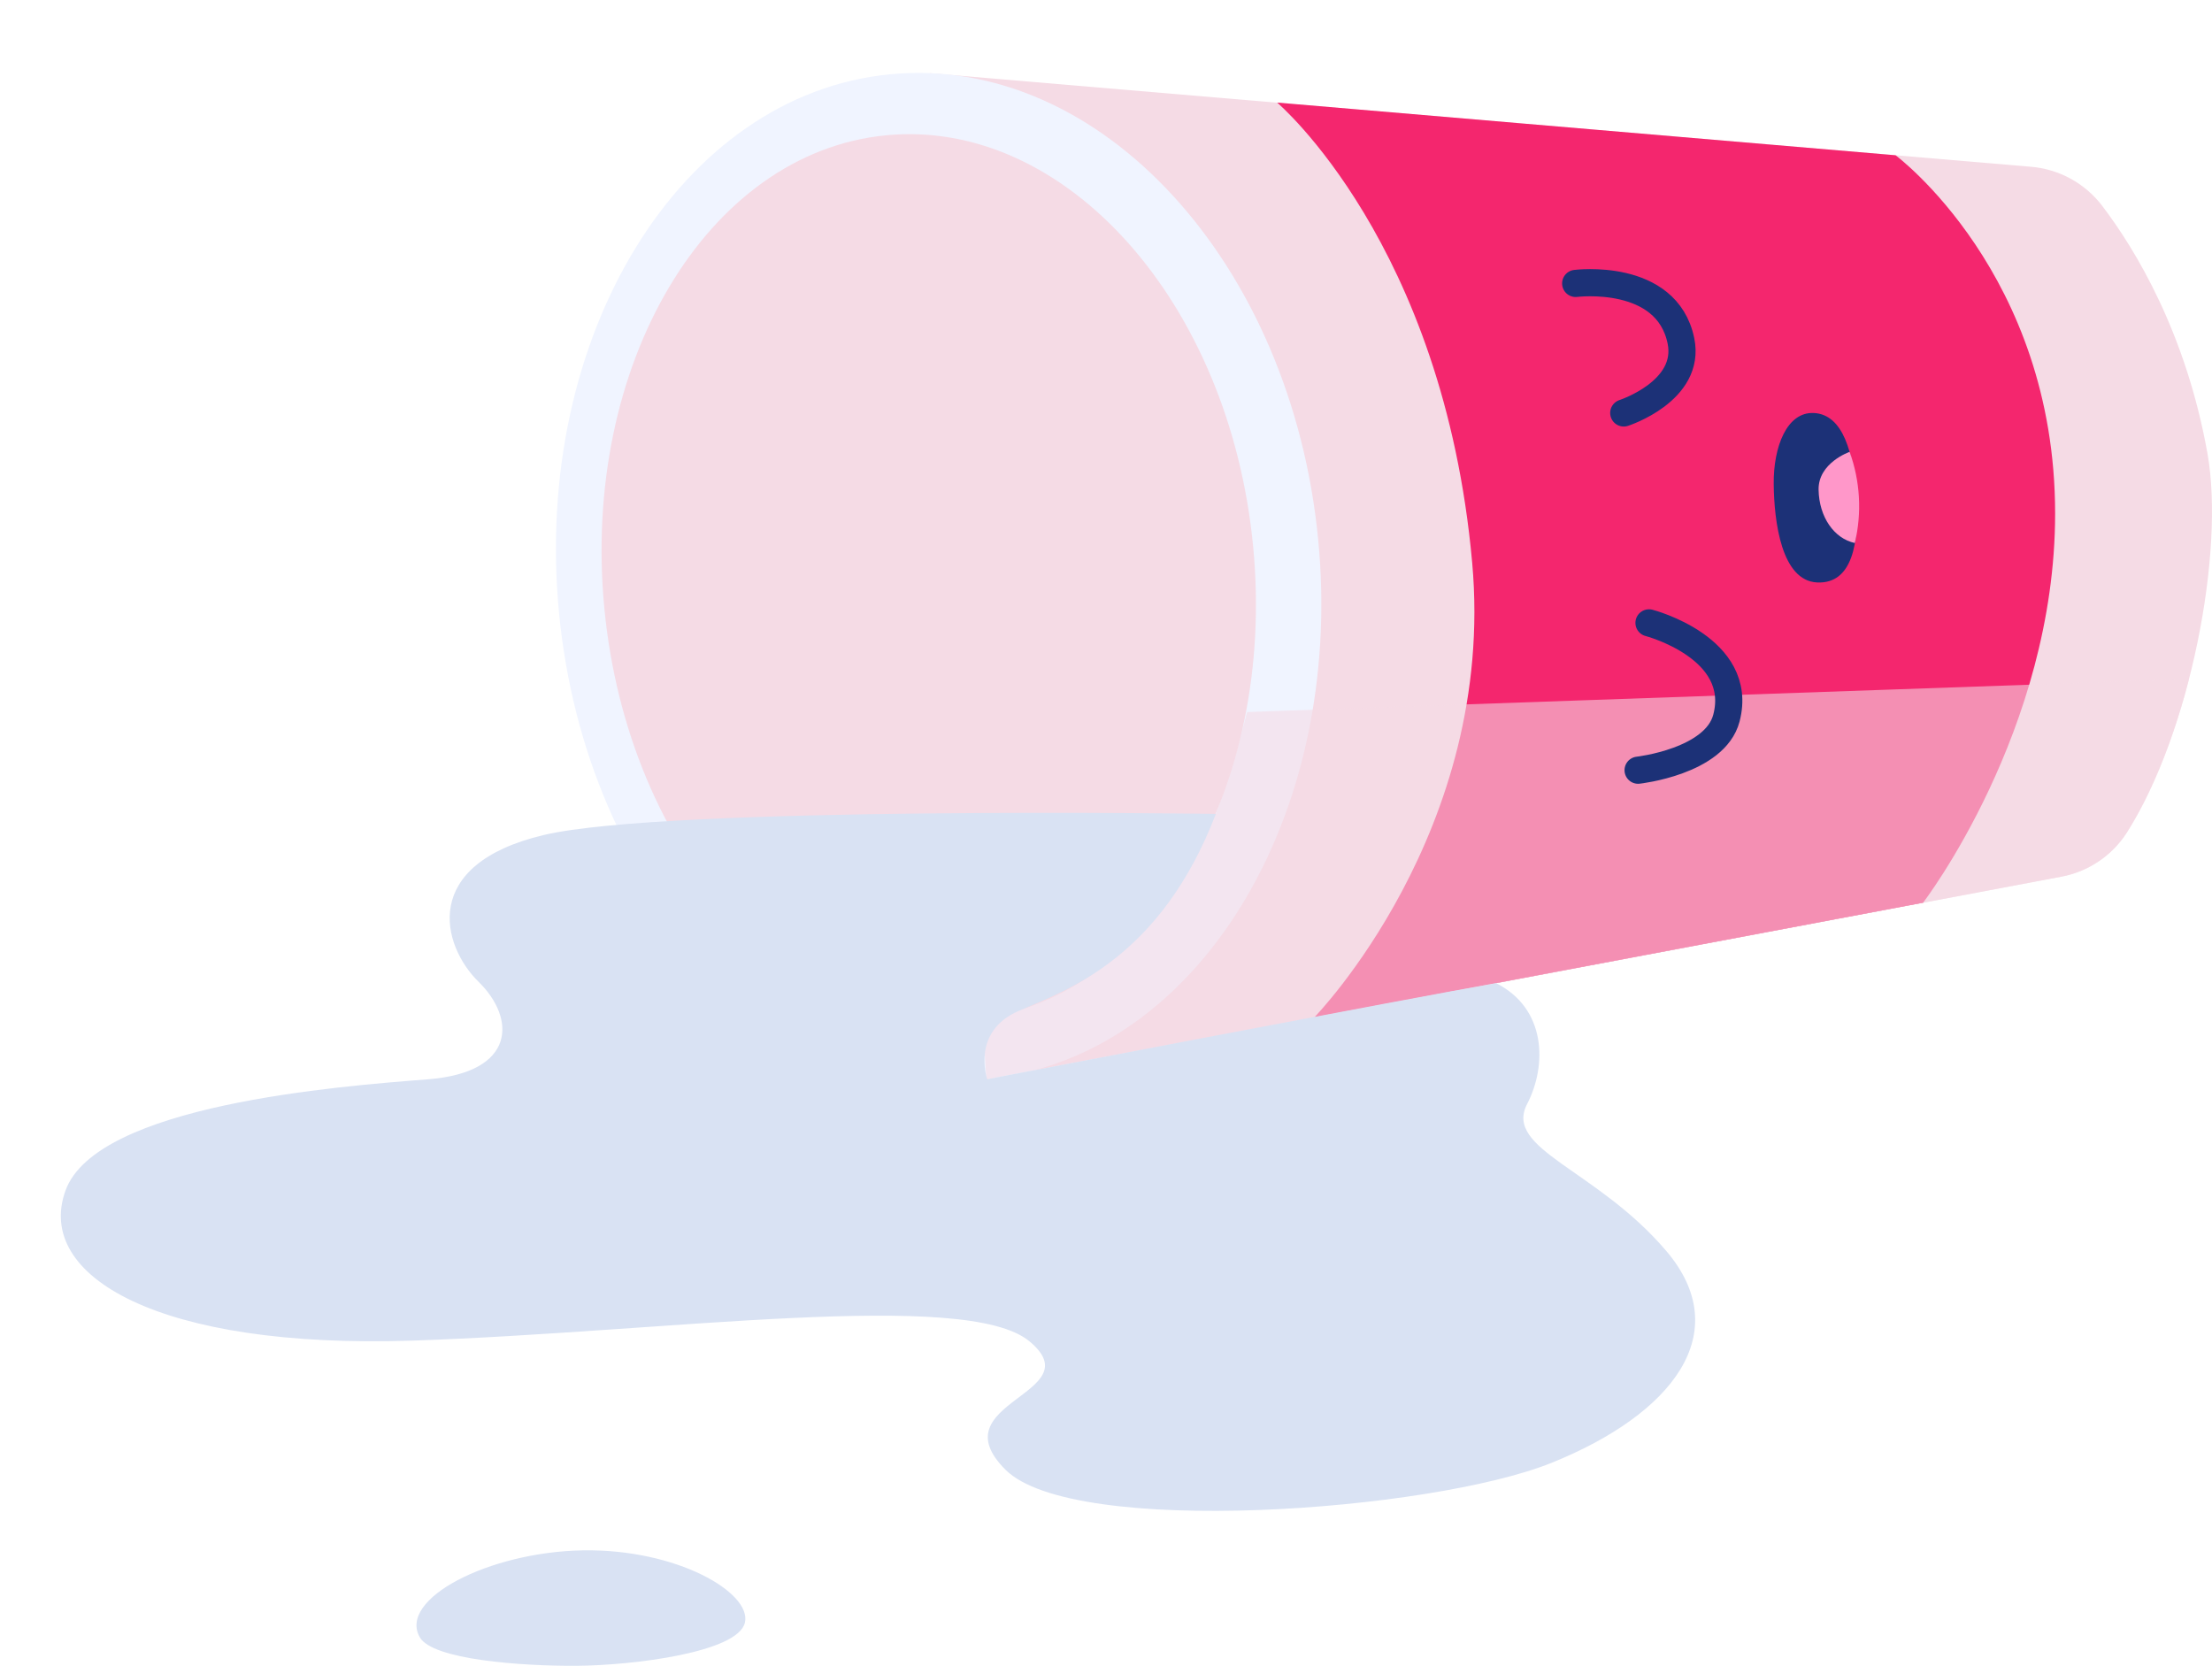 <svg width="563" height="424" viewBox="0 0 563 424" fill="none" xmlns="http://www.w3.org/2000/svg">
<g clip-path="url(#clip0_102_2)">
<path d="M236.639 18.63L516.796 42.436C520.374 42.718 523.852 43.753 527.002 45.473C530.152 47.194 532.902 49.561 535.073 52.419C543.528 63.539 556.373 84.719 561.851 115.444C566.301 140.417 557.47 186.494 541.306 211.936C539.433 214.846 536.984 217.342 534.111 219.27C531.237 221.198 527.999 222.518 524.596 223.148L251.02 274.716L236.639 18.63Z" fill="#F5DBE5"/>
<path d="M251.235 274.578C304.592 269.43 342.325 208.023 335.513 137.422C328.701 66.821 279.925 13.761 226.568 18.909C173.211 24.057 135.478 85.463 142.29 156.065C149.102 226.666 197.878 279.726 251.235 274.578Z" fill="#F0F4FF"/>
<path d="M247.249 259.559C292.844 255.16 324.943 201.199 318.945 139.033C312.947 76.867 271.124 30.038 225.529 34.437C179.935 38.836 147.835 92.797 153.833 154.963C159.831 217.129 201.655 263.959 247.249 259.559Z" fill="#F5DBE5"/>
<path d="M325.059 26.11C325.059 26.11 367.417 61.973 374.703 143.244C380.852 211.483 334.528 258.944 334.528 258.944L489.472 229.762C489.472 229.762 523.072 185.989 523.072 130.697C523.072 69.697 482.459 39.519 482.459 39.519L325.059 26.11Z" fill="#F4266E"/>
<g style="mix-blend-mode:multiply" opacity="0.58">
<path d="M317.419 181.235C314.345 193.192 309.456 207.191 309.456 207.191L249.09 240.274L251.019 274.739L524.597 223.164C528 222.534 531.238 221.214 534.112 219.286C536.985 217.358 539.434 214.862 541.307 211.952C547.971 201.454 553.39 187.447 557.14 172.864L317.419 181.235Z" fill="#F5DBE5"/>
</g>
<path d="M401.044 72.141C401.044 72.141 424.187 69.192 427.83 86.732C430.489 99.549 413.28 105.109 413.28 105.109" stroke="#1C3177" stroke-width="6.916" stroke-miterlimit="10" stroke-linecap="round"/>
<path d="M419.706 158.542C419.706 158.542 444.078 164.885 439.413 182.771C436.515 193.875 416.931 196.042 416.931 196.042" stroke="#1C3177" stroke-width="6.916" stroke-miterlimit="10" stroke-linecap="round"/>
<path d="M461.687 105.124C454.823 104.763 451.347 113.686 451.447 123.232C451.547 132.778 453.415 147.806 462.477 148.252C471.539 148.698 473.239 138.022 472.524 126.687C471.809 115.352 469.147 105.513 461.687 105.124Z" fill="#1C3177"/>
<path d="M470.769 115.015C470.769 115.015 462.74 117.787 462.869 124.668C462.998 131.549 466.769 137.063 472.094 138.215C473.923 130.518 473.463 122.454 470.769 115.015V115.015Z" fill="#FF97C9"/>
<path d="M309.457 207.168C309.457 207.168 169.881 205.056 138.373 212.543C106.865 220.03 112.381 240.681 121.832 249.927C131.283 259.173 131.478 272.965 108.832 274.727C86.186 276.489 24.542 281.213 16.664 303.053C8.786 324.893 40.491 343.393 105.054 341.227C169.617 339.061 245.863 327.995 262.011 341.404C278.159 354.813 238.576 356.763 255.911 374.088C273.246 391.413 364.231 384.716 394.952 372.322C425.673 359.928 441.837 339.262 424.098 318.405C406.359 297.548 382.667 292.586 388.681 281.013C393.8 271.168 393.581 256.677 380.787 250.249C359.931 253.859 251.258 274.693 251.258 274.693C251.258 274.693 247.023 262.513 259.398 257.261C271.773 252.009 295.445 243.714 309.457 207.168Z" fill="#D9E2F3"/>
<path d="M106.868 416.778C101.188 407.017 124.461 395.005 148.372 394.615C172.283 394.225 191.303 405.366 189.603 412.977C187.903 420.588 161.085 423.905 146.774 423.997C132.463 424.089 110.15 422.422 106.868 416.778Z" fill="#D9E2F3"/>
</g>
<defs>
<clipPath id="clip0_102_2">
<rect width="562.999" height="424.001" fill="white"/>
</clipPath>
</defs>
</svg>
